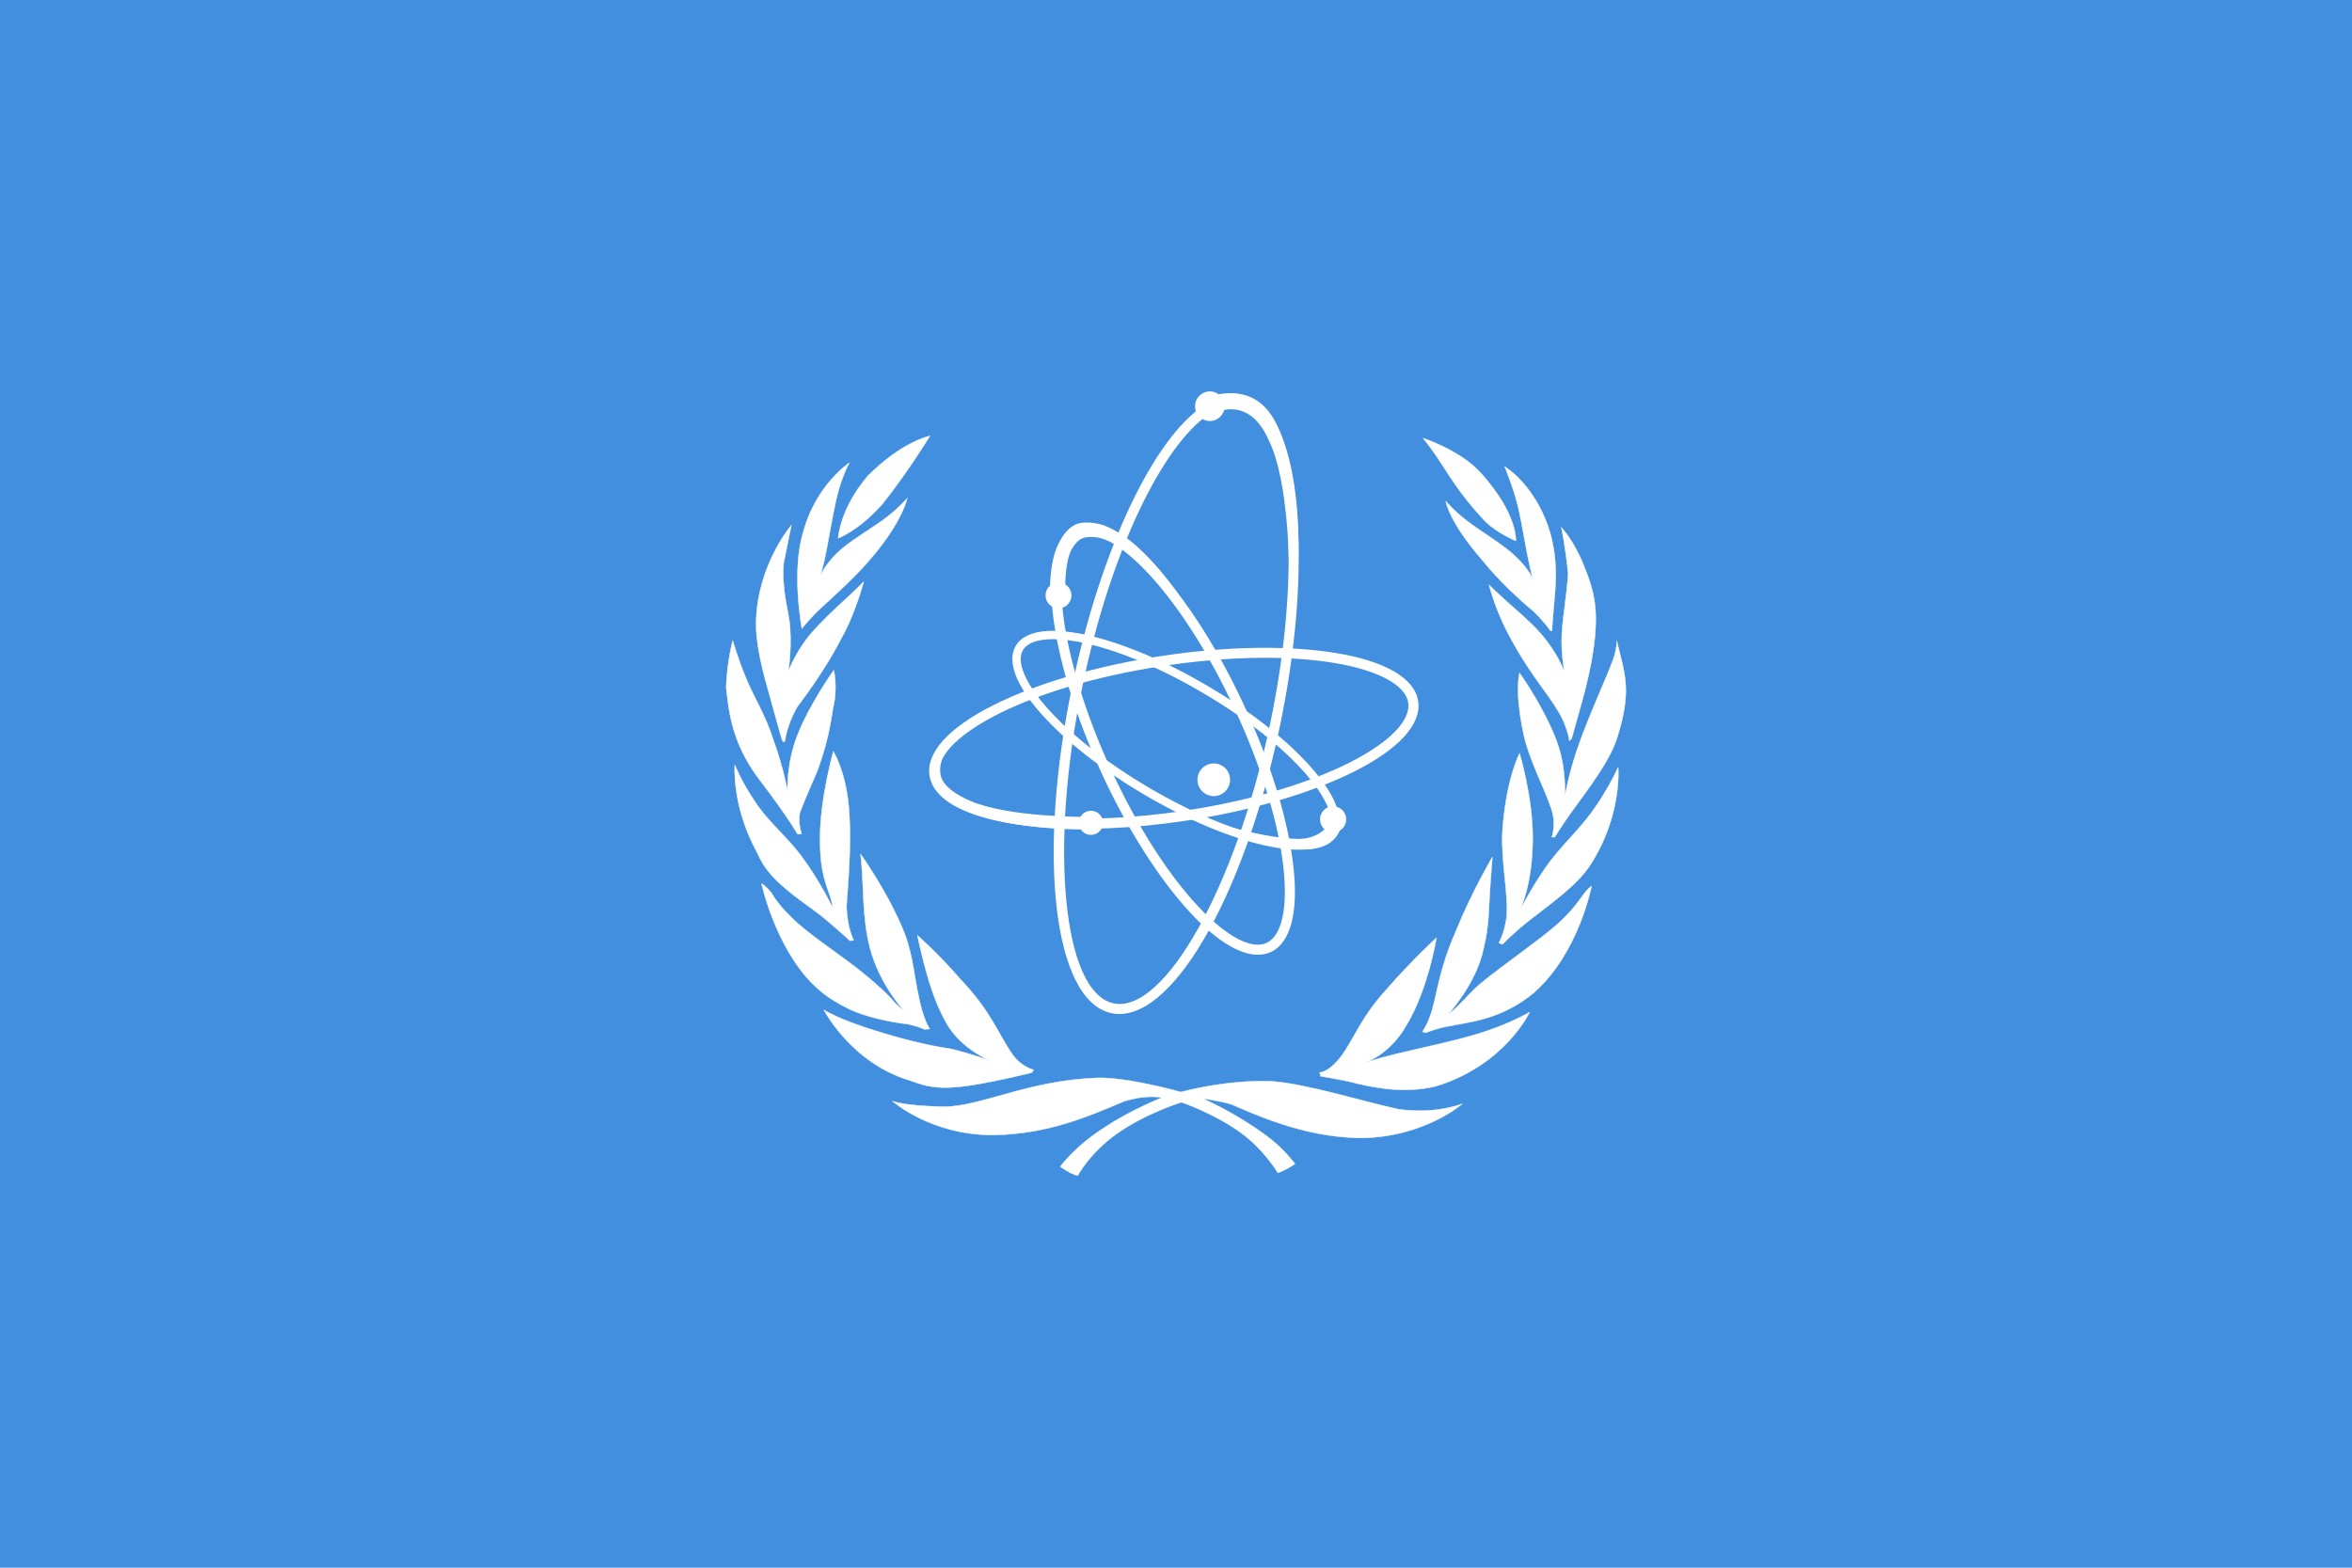 <svg enable-background="new 0 0 600 400" height="400" viewBox="0 0 600 400" width="600" xmlns="http://www.w3.org/2000/svg"><path d="m0 0h600v400h-600z" fill="#418fde"/><g fill="#fff"><g stroke="#fff" stroke-width=".1"><path d="m221.379 121.429c-7.24 8.513-7.56 15.913-7.56 15.913s5.162-1.896 11.22-8.653c6.671-8.368 12.174-17.445 12.174-17.445s-6.882 1.233-15.834 10.185z"/><path d="m222.669 141.919c-.032.041-.063.079-.098.117-4.099 4.897-9.106 9.367-13.03 12.999-2.866 2.649-4.985 5.331-4.985 5.331s-2.791-14.848.432-24.874c3.222-11.816 11.696-17.426 11.696-17.426s-2.146 3.78-3.44 9.764c-.89 4.108-1.73 8.984-2.447 12.773-.755 3.979-1.592 6.448-1.592 6.448s1.44-3.666 5.808-7.242c3.176-2.601 7.143-4.872 10.325-7.183 3.613-2.624 6.088-5.49 6.088-5.49s-1.015 5.55-8.756 14.782z"/><path d="m214.535 163.045c-3.341 6.523-7.876 12.969-11.22 17.426-2.669 4.664-3.07 8.647-3.07 8.647s-.464.476-.748-.393c-.646-1.986-1.724-6.204-3.104-11.041-1.701-5.962-3.693-13.225-3.501-19.336.457-14.437 8.991-24.349 8.991-24.349s-.558 2.706-1.991 9.868c-.477 7.478 1.407 12.025 1.671 16.39.383 6.284-.477 11.062-.477 11.062s1.99-5.321 5.98-9.881c2.789-3.183 6.335-6.473 9.127-9.027 2.674-2.444 4.149-4.008 4.149-4.008s-2.103 8.159-5.81 14.642z"/><path d="m193.848 199.091c-7.827-10.146-8.023-19.498-8.608-23.672.229-6.772 1.686-11.978 1.686-11.978s1.329 4.715 3.5 9.868c2.022 4.802 4.934 9.388 6.765 15.198 2.692 7.388 3.739 13.368 3.739 13.368s-.41-6.667 2.386-14.004c3.079-8.066 9.391-16.871 9.391-16.871s1.103 4.558-.214 9.734c-.821 5.543-1.618 9.121-3.685 15.172-.608 1.777-2.947 6.559-4.774 11.538-.537 2.525.478 5.33.478 5.33l-1.036.081s-2.226-4.057-9.626-13.766z"/><path d="m193.022 217.315c1.232 2.733 2.424 4.59 4.393 6.645 4.207 4.389 9.634 7.61 13.183 10.61 3.929 3.323 6.216 5.465 6.216 5.465l.965-.106s-1.739-3.322-1.822-8.842c.59-7.609 1.348-18.071.482-26.097-.933-8.656-3.858-13.29-3.858-13.29s-3.337 11.995-3.376 21.596c-.16 9.484 1.771 12.812 2.733 15.969.496 1.626.483 2.357.483 2.357s-3.002-6.437-7.984-13.183c-3.554-4.812-8.521-8.788-11.789-13.825-3.508-5.125-5.199-9.484-5.199-9.484s-.857 10.395 5.574 22.185z"/><path d="m231.604 261.31c-4.769-.536-10.985-1.93-14.79-3.751-6.27-3.002-8.573-5.678-9.591-6.591-9.538-9.646-12.952-25.482-12.952-25.482s.71.175 2.448 2.226c1.34 2.358 3.656 5.078 6.913 7.984 4.155 3.71 11.668 8.612 16.344 12.433 3.54 2.892 6.377 5.412 8.305 7.716 1.798 1.748 2.424 2.166 2.424 2.166s-6.229-6.613-8.747-15.991c-1.448-5.196-1.686-11.907-1.876-16.451-.208-5.015-.557-7.666-.557-7.666s7.156 9.961 11.168 20.098c2.182 5.514 2.607 11.662 3.645 16.131 1.178 6.162 2.857 8.415 2.857 8.415l-1.485.078c-0 0-.963-.601-4.105-1.313z"/><path d="m256.512 275.238c-3.801.826-8.463 1.738-11.905 2.076-7.376.725-9.989-.862-12.575-1.644-14.945-4.505-21.864-18.005-21.864-18.005s3.551 2.388 13.295 5.372c5.964 1.828 12.141 3.559 19.357 4.63 5.781 1.461 9.788 3.002 9.788 3.002s-7.291-2.912-11.074-9.432c-2.694-4.641-4.43-10.153-5.645-14.719-1.158-4.345-1.857-7.858-1.857-7.858s5.094 4.395 10.931 11.146c8.074 8.501 9.502 13.789 13.503 19.505 2.48 3.151 5.217 3.644 5.217 3.644l-.428.714c0-0-2.941.743-6.744 1.568z"/><path d="m286.69 281.029c-9.109 3.857-19.184 8.252-32.902 8.574-16.241.203-26.15-8.681-26.15-8.681s2.379 1.215 12.968 1.464c9.753 0 21.184-6.645 39.224-7.359 7.708-.258 21.434 3.609 21.434 3.609s11.718-3.252 23.294-2.73c8.822.657 23.557 5.269 32.168 7.106 9.586 1.377 16.328-1.384 16.328-1.384s-9.522 8.457-25.705 8.725c-11.212-.131-21.06-3.216-32.581-8.307-1.286-.75-7.984-1.768-7.984-1.768s8.556 3.751 16.059 9.359c4.417 3.128 7.502 7.324 7.502 7.324s-1.01.703-2.036 1.25c-1.142.607-2.313 1.062-2.313 1.062s-3.52-5.951-9.454-10.254c-7.001-5.072-15.168-7.777-15.168-7.777s-9.252 2.857-16.541 8.073c-6.81 4.826-9.932 10.683-9.932 10.683s-1.099-.344-2.094-.879c-1.186-.635-2.324-1.453-2.324-1.453s3.632-5.172 11.528-10.136c6.144-4.157 14.325-7.435 14.325-7.435s-3.282-1-9.646.932z"/><path d="m341.912 269.793c3.22-4.101 5.049-9.938 11.708-17.25 6.291-7.258 12.837-13.292 12.837-13.292s-.477 2.963-1.57 7.058c-1.229 4.609-3.242 10.652-6.233 15.511-4.384 7.573-10.69 9.386-10.69 9.386s3.374-1.129 8.995-2.487c5.812-1.406 13.975-3.072 20.19-4.978 7.944-2.437 13.062-5.486 13.062-5.486s-6.332 13.631-24.091 18.948c-7.748 1.853-15.492.452-22-1.245-4.249-.881-7.24-1.358-7.24-1.358l-.227-.961c0-0 2.15.114 5.26-3.845z"/><path d="m371.428 237.519c-4.287 9.716-4.692 15.529-6.216 20.576-1.021 3.378-2.358 5.144-2.358 5.144l.929.286s1.704-.868 5.145-1.571c6.126-1.256 14.004-1.715 22.435-8.717 11.456-10.159 14.647-27.15 14.647-27.15s-.953.642-1.857 1.857c-1.311 1.759-3.174 4.687-7.359 8.288-4.874 4.194-13.114 9.823-18.935 14.575-2.216 1.81-4.406 4.362-5.788 5.715-1.89 1.856-2.571 2.216-2.571 2.216s7.136-7.86 8.932-16.576c1.488-6.014 1.335-10.36 1.642-14.934.332-4.897.645-8.572.645-8.572s-5.412 9.185-9.288 18.863z"/><path d="m382.358 240.591s2.136-3.778 2.073-8.933c-.076-6.123-1.799-14.275-1.002-21.578 1.129-12.217 4.217-17.861 4.217-17.861s3.357 11.116 3.357 21.505c0 12.29-3.357 18.721-3.357 18.721s2.617-5.238 6.573-11.004c3.42-4.983 8.249-9.312 11.789-14.147 4.164-5.687 6.787-11.502 6.787-11.502s1.117 12.325-7.216 25.079c-3.295 5.041-10.146 9.819-15.219 13.789-4.236 3.316-7.073 6.288-7.073 6.288z"/><path d="m395.861 206.724c-1.768-5.599-5.925-12.923-7.322-20.042-2.197-10.672-.893-14.968-.893-14.968s6.287 8.766 9.538 17.576c2.407 6.525 2.037 13.79 2.037 13.79s.866-5.148 3-11.539c2.611-7.82 7.061-17.34 9.217-23.042 1.068-2.826 1.001-5 1.001-5s.327 1.378.929 3.769c.551 2.188 1.415 5.271 1.393 9.109-.021 3.396-.792 7.383-2.229 11.869-1.942 6.159-7.579 13.293-11.668 18.98-2.659 3.696-4.215 6.357-4.215 6.357l-.771.029c0 0 1.125-3.276-.017-6.887z"/><path d="m384.432 161.103c5.518 10.664 9.81 14.858 13.235 20.631 2.166 3.649 2.697 7.27 2.697 7.27l.57-.571s.864-3.161 2.145-7.663c1.881-6.611 4.372-16.295 3.965-24.596-.218-4.44-1.49-8.158-2.841-11.414-2.583-6.806-5.912-10.199-5.912-10.199s1.046 4.708 1.733 11.753c-.331 5.699-1.324 10.503-1.607 15.54-.253 4.506.66 9.574.66 9.574s-1.547-4.582-5.965-9.682c-2.568-2.964-5.851-5.707-8.521-8.091-2.67-2.383-4.729-4.408-4.729-4.408s1.4 5.713 4.568 11.856z"/><path d="m378.281 143.095c4.088 5.066 9.188 9.794 12.901 12.864 2.968 2.869 4.341 4.983 4.341 4.983h.375s.127-2.365.428-5.68c.471-5.154 1.287-11.414-.856-19.238-1.479-5.148-4.09-9.474-6.591-12.432-2.587-3.06-5.037-4.551-5.037-4.551s.319.729 1.127 2.938c.675 1.848 1.769 4.807 2.569 8.525.738 3.439 1.32 7.014 1.931 10.181.767 3.992 1.553 7.127 1.553 7.127s-.934-2.733-4.93-6.324c-3.237-2.908-8.298-5.857-11.842-8.573-3.545-2.716-5.412-5.037-5.412-5.037s.616 5.117 9.443 15.214z"/><path d="m378.43 132.542c-6.437-6.908-8.978-11.741-12.058-16.238-1.841-2.687-3.322-4.5-3.322-4.5s9.457 3.042 14.736 8.896c9.539 10.664 8.896 17.308 8.896 17.308s-5.298-2.19-8.252-5.465z"/></g><path d="m307.053 103.515c-12.839 8.384-26.257 36.835-33.387 70.798-9.263 44.109-4.917 81.098 9.892 84.208 14.808 3.11 33.664-29.009 42.926-73.119 7.132-33.962 6.29-65.406-2.094-78.247-2.172-3.325-4.796-5.332-7.8-5.961-3.003-.631-6.213.149-9.537 2.321zm-22.967 152.491c-12.95-2.723-16.57-39.89-7.903-81.164 3.481-16.579 8.479-32.007 14.453-44.617 5.713-12.061 12.044-20.782 17.824-24.555 2.732-1.785 5.291-2.445 7.604-1.959 2.312.485 4.389 2.118 6.174 4.851 3.773 5.781 6.062 16.311 6.442 29.652.398 13.948-1.231 30.083-4.712 46.661-8.668 41.275-26.931 73.849-39.881 71.132z"/><path d="m309.339 100.979s4.354-1.501 8.806 0c2.847.96 5.58 3.166 7.743 7.717 6.931 14.503 5.171 37.081 5.171 37.081h-2.215s.074-22.792-5.144-33.366c-4.803-11.127-12.803-7.373-12.803-7.373z"/><circle cx="308.633" cy="103.644" r="3.778"/><path d="m274.334 134.62c-2.121.977-3.722 2.896-4.761 5.705-3.935 10.649.647 33.5 11.401 56.859 6.569 14.27 14.553 26.872 22.481 35.485 8.247 8.962 15.61 12.601 20.731 10.244 5.12-2.359 7.145-10.317 5.7-22.411-1.39-11.625-5.772-25.885-12.342-40.155-6.568-14.268-14.552-26.871-22.48-35.484-8.249-8.962-15.611-12.599-20.731-10.243zm40.875 46.804c14.267 30.99 15.604 55.605 7.901 59.153-7.702 3.544-25.533-13.478-39.799-44.469-7.969-17.308-12.562-34.703-12.562-46.29 0-3.426.403-6.345 1.236-8.603.793-2.146 1.944-3.578 3.423-4.259 7.702-3.546 25.534 13.476 39.8 44.467z"/><path d="m274.616 133.738c2.899-1.104 6.93.287 6.93.287 2.583.955 5.308 2.727 7.395 4.465 7.282 6.064 13.04 15.147 13.04 15.147l-1.965 1.215s-5.323-8.34-11.431-13.362c-2.642-2.17-5.545-3.506-7.574-4.107 0 0-2.754-.851-4.903-.019-1.663.645-2.85 3.02-2.85 3.02-1.608 3.346-1.5 9.181-1.5 9.181l-3.893.286s-.047-7.285 2.376-11.521c0-0 1.625-3.544 4.376-4.591z"/><circle cx="270.025" cy="151.914" r="3.305"/><path d="m296.255 167.387c-16.438 2.497-31.597 6.921-42.681 12.458-11.507 5.749-17.353 12.146-16.462 18.012v0c.368 2.423 1.842 4.599 4.377 6.467 9.668 7.116 34.241 9.151 61.147 5.064 16.438-2.498 31.597-6.922 42.681-12.459 11.507-5.749 17.354-12.146 16.463-18.012-.892-5.868-8.374-10.239-21.069-12.311-12.229-1.996-28.017-1.719-44.455.778zm-56.659 29.313c0-8.889 22.298-21.492 57.045-26.77 35.764-5.434 61.24.46 62.595 9.375 1.354 8.914-21.223 22.109-56.986 27.542-25.865 3.931-50.224 2.042-59.236-4.593-1.968-1.447-3.098-3.057-3.36-4.781-.038-.254-.058-.511-.058-.772z"/><path d="m276.455 208.42s-19.224.124-28.937-4.072c-3.96-1.711-6.706-3.771-7.448-6.163-.767-2.474.537-5.251.537-5.251l-3.27 2.197s2.135 8.565 11.093 12.325c10.574 4.437 28.24 4.179 28.24 4.179z"/><circle cx="278.304" cy="209.946" r="3.082"/><path d="m259.114 164.782c-2.288 3.88-.003 10.015 6.437 17.279 6.179 6.969 15.507 14.301 26.269 20.647 10.76 6.348 21.692 10.966 30.778 13.002 9.472 2.12 15.948 1.153 18.237-2.728 2.288-3.88.001-10.017-6.438-17.279-6.178-6.968-15.507-14.301-26.268-20.648-10.76-6.348-21.691-10.963-30.777-13-9.472-2.123-15.949-1.153-18.238 2.727zm47.926 12.119c23.337 13.765 35.359 29.206 31.947 34.991-3.413 5.787-22.743 2.735-46.081-11.03-20.717-12.219-32.518-25.76-32.518-32.695 0-.876.188-1.647.571-2.297 3.413-5.786 22.744-2.734 46.08 11.031z"/><path d="m312.411 210.617s11.364 3.43 18.916 3.43c3.129 0 5.463-1.353 6.431-2.358.408-.426.375-1.071.375-1.071l3.965.107s-.672 6.001-9.217 6.001c-6.805.265-21.113-4.823-21.113-4.823z"/><circle cx="340.08" cy="209.062" r="3.34"/><circle cx="309.635" cy="198.96" r="4.166"/></g></svg>